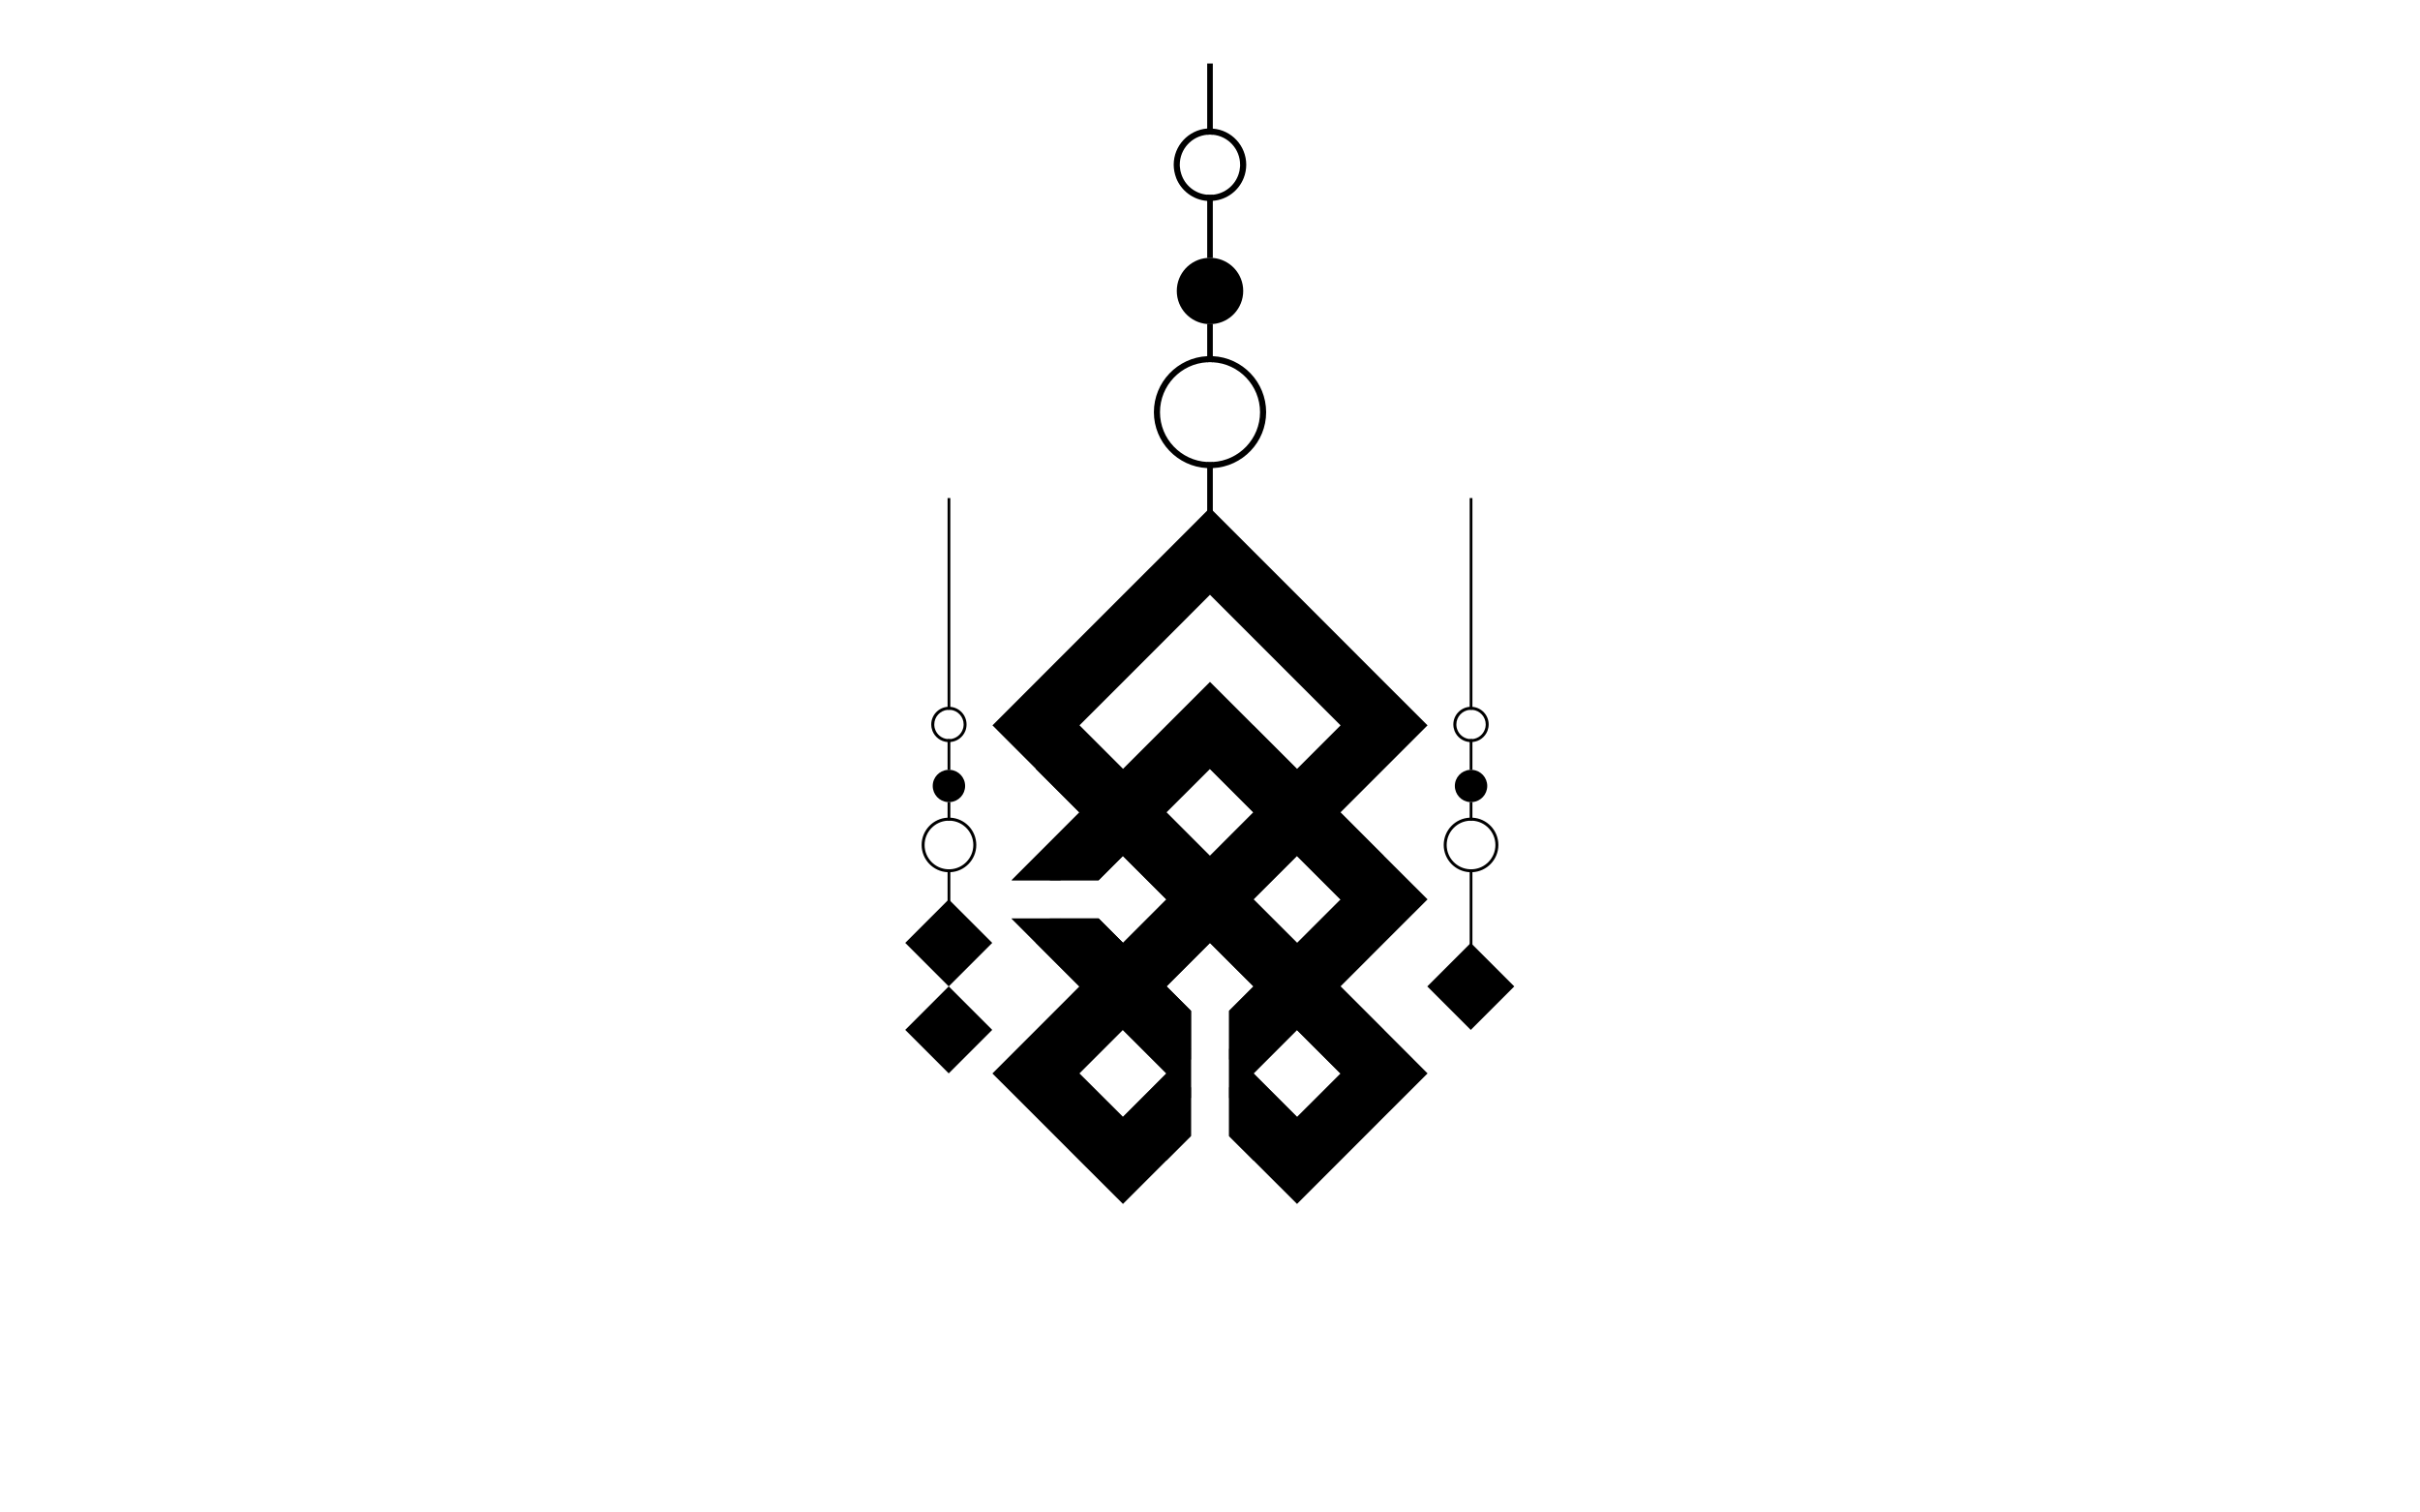 <svg width="800" height="500" xmlns="http://www.w3.org/2000/svg" xml:space="preserve" version="1.1">

 <g>
  <title>Layer 1</title>
  <path display="none" d="m258.58,120.96l0,-53.35l-2.36,0l0,53.35l-9.58,9.57l9.58,9.58l0,58.78l2.36,0l0,-58.79l9.57,-9.58l-9.57,-9.56zm-1.18,16.57l-1.18,-1.18l-5.82,-5.82l5.82,-5.82l1.18,-1.18l1.18,1.18l5.82,5.82l-5.82,5.82l-1.18,1.18z" class="st0" id="XMLID_935_" fill="#000000"/>
  <path display="none" d="m256.2,428l0,26.9l2.36,0l0,-26.9l9.58,-9.57l-9.58,-9.58l0,-58.78l-2.36,0l0,58.78l-9.57,9.58l9.57,9.57zm1.18,-16.57l1.18,1.18l5.82,5.82l-5.82,5.82l-1.18,1.18l-1.18,-1.18l-5.82,-5.82l5.82,-5.82l1.18,-1.18z" class="st0" id="XMLID_932_" fill="#000000"/>
  <g id="XMLID_1050_">
   <g id="XMLID_1146_">
    <polygon points="428.77,369.23 428.77,369.24 428.76,369.23   " id="XMLID_1048_"/>
    <path d="m471.91,297.31l-14.39,-14.36l-14.37,-14.4l28.76,-28.76l-14.39,-14.37l-28.76,-28.78l-27.84,-27.83l-0.93,-0.93l-0.92,0.92l-13.45,13.46l-14.39,14.37l-43.14,43.16l14.37,14.39l0.01,0l14.37,14.37l-22.43,22.45l28.74,0l4.67,-4.66l3.4,-3.39l7.19,7.18l7.19,7.18l0,0.01l-14.37,14.39l-0.01,0l0,-0.01l-5.11,-5.09l-2.97,-2.97l-28.77,0l8.08,8.08l0.01,0l14.37,14.37l-14.37,14.39l-14.39,14.39l14.39,14.37l14.37,14.39l14.4,14.37l22.46,-22.46l0,-41.36l-8.08,-8.09l14.37,-14.37l14.39,14.37l0.01,0l0,0.01l-0.01,0l-8.06,8.06l0,41.42l8.06,8.04l14.4,14.38l14.39,-14.39l14.37,-14.39l14.39,-14.37l-14.37,-14.39l-14.39,-14.39l14.37,-14.39l14.38,-14.37zm-43.14,43.17l14.39,14.37l-14.39,14.37l0,0.01l-0.01,0l-14.36,-14.37l14.37,-14.38zm-71.92,14.37l14.39,-14.39l14.37,14.37l0.01,0.01l0,0.01l-14.37,14.36l-14.4,-14.36zm71.92,-129.43l14.39,14.37l-14.39,14.39l-14.39,-14.39l-14.39,-14.37l-14.37,14.37l-14.39,14.39l-14.39,-14.39l14.39,-14.37l14.39,-14.4l14.37,-14.39l14.39,14.39l14.39,14.4zm-14.39,43.13l-14.37,14.39l-0.01,0l-14.37,-14.39l14.39,-14.37l14.36,14.37zm0,28.76l14.39,-14.37l14.39,14.37l0,0.01l-14.39,14.37l-14.39,-14.37l0,-0.01z" id="XMLID_1152_" fill="#000000"/>
    <rect height="0.01" width="0.01" y="326.08" x="414.38" id="XMLID_1041_"/>
    <rect height="20.34" width="20.34" transform="matrix(0.707 -0.707 0.707 0.707 -88.143 439.371)" y="315.91" x="476.13" id="XMLID_1040_"/>
    <rect height="20.34" width="20.34" transform="matrix(0.707 -0.707 0.707 0.707 -148.863 321.542)" y="330.29" x="303.53" id="XMLID_1039_"/>
    <rect height="20.34" width="20.34" transform="matrix(0.707 -0.707 0.707 0.707 -128.526 313.118)" y="301.53" x="303.53" id="XMLID_1038_"/>
    <polygon points="428.77,369.23 428.77,369.24 428.76,369.23   " id="XMLID_1037_"/>
   </g>
   <g id="XMLID_1130_">
    <polygon points="428.77,369.23 428.77,369.24 428.76,369.23   " id="XMLID_1036_"/>
    <polygon points="430.53,383.61 429.46,384.69 428.77,385.39 406.32,362.95 406.32,359.41   " id="XMLID_1035_"/>
    <polygon points="393.7,359.4 393.7,362.92 379.31,377.32 371.23,385.39 363.16,377.31 348.78,362.92     340.7,354.85 371.39,324.18 372.04,323.53 377.55,318.02 391.93,303.63 393.69,305.39 373.8,325.29 344.24,354.85 371.25,381.84     377.54,375.55   " id="XMLID_1034_"/>
    <polygon points="393.7,346.8 393.7,350.32 391.93,348.55 377.54,334.16 377.54,334.15 379.31,332.39     393.69,346.79   " id="XMLID_1033_"/>
    <polygon points="379.31,274.87 377.57,276.66 420.69,319.78 422.46,318.01   " id="XMLID_1032_"/>
    <polygon points="459.29,239.79 451.22,231.72 400,180.5 391.93,188.57 340.7,239.79 363.15,262.25     364.93,260.48 344.23,239.79 364.93,219.11 399.99,184.02 420.69,204.72 435.07,219.1 455.77,239.79 406.31,289.25 408.07,291.01       " id="XMLID_1031_"/>
    <polygon points="422.45,260.49 421.75,261.2 420.69,262.25 400.01,241.57 364.93,276.63 350.54,291.01     347.02,291.01 363.17,274.87 391.93,246.1 399.99,238.03 408.07,246.1   " id="XMLID_1030_"/>
    <polygon points="459.3,297.32 422.46,334.17 406.32,350.31 406.32,346.76 428.77,324.32 455.76,297.31     449.46,291.02 435.07,276.63 436.12,275.58 436.84,274.87 451.22,289.26   " id="XMLID_1029_"/>
    <polygon points="436.84,332.4 435.07,334.17 455.77,354.85 428.63,381.98 429.46,384.69 451.22,362.92     459.29,354.85   " id="XMLID_1028_"/>
    <polygon points="364.93,318.01 363.16,319.78 348.78,305.4 347.01,303.63 350.54,303.63   " id="XMLID_1027_"/>
    <rect height="0.01" width="0.01" y="326.08" x="414.38" id="XMLID_1026_"/>
    <rect height="2.5" width="2.5" transform="matrix(0.707 -0.707 0.707 0.707 -88.143 439.371)" y="324.84" x="485.05" id="XMLID_1025_"/>
    <rect height="2.5" width="2.5" transform="matrix(0.707 -0.707 0.707 0.707 -148.863 321.542)" y="339.22" x="312.46" id="XMLID_1024_"/>
    <rect height="2.5" width="2.5" transform="matrix(0.707 -0.707 0.707 0.707 -128.526 313.118)" y="310.45" x="312.46" id="XMLID_1023_"/>
    <polygon points="428.77,369.23 428.77,369.24 428.76,369.23   " id="XMLID_1022_"/>
   </g>
   <g id="XMLID_1115_">
    <polygon points="399.99,311.71 380.11,331.6 373.8,325.29 372.04,323.53 365.72,317.21 371.23,311.71     371.23,311.7 385.62,297.32 393.69,305.39   " id="XMLID_1021_"/>
    <rect height="20.34" width="30.75" transform="matrix(0.707 -0.707 0.707 0.707 -75.019 377.408)" y="269.09" x="402.69" id="XMLID_1020_"/>
    <polygon points="393.7,334.17 393.7,346.76 393.69,346.79 391.93,348.55 385.62,354.85 385.61,354.84     371.23,340.47 385.62,326.08   " id="XMLID_1019_"/>
    <polygon points="393.7,334.19 393.7,375.54 385.61,383.61 379.31,377.32 377.54,375.55 371.23,369.24     371.25,369.23 385.61,354.84 371.23,340.47 385.61,326.1   " id="XMLID_1018_"/>
    <polygon points="414.39,354.87 428.75,369.24 422.46,375.55 420.69,377.31 414.38,383.61 406.32,375.57     406.32,334.15 414.38,326.1 428.75,340.47 414.38,354.84   " id="XMLID_1017_"/>
    <rect height="20.34" width="20.34" transform="matrix(0.707 -0.707 0.707 0.707 -70.274 396.224)" y="272.77" x="432.98" id="XMLID_1016_"/>
    <rect height="20.34" width="20.34" transform="matrix(0.707 -0.707 0.707 0.707 -58.359 367.459)" y="244" x="404.21" id="XMLID_1015_"/>
    <rect height="20.34" width="20.34" transform="matrix(0.707 -0.707 0.707 0.707 -75.209 326.779)" y="244" x="346.68" id="XMLID_1014_"/>
    <rect height="20.34" width="20.34" transform="matrix(0.707 -0.707 0.707 0.707 -110.954 413.075)" y="330.3" x="432.98" id="XMLID_1013_"/>
    <rect height="29.26" width="20.34" transform="matrix(0.707 -0.707 0.707 0.707 -88.431 358.698)" y="271.46" x="378.6" id="XMLID_1012_"/>
    <polygon points="428.77,311.71 422.46,318.02 420.69,319.78 414.39,326.08 414.38,326.08 399.99,311.71     393.69,305.39 393.57,305.27 399.88,298.97 401.65,297.21 407.96,290.9 414.38,297.32   " id="XMLID_1011_"/>
    <polygon points="371.23,311.71 365.72,317.21 364.93,318.01 356.85,326.08 342.48,311.71 342.48,311.7     348.78,305.4 350.54,303.63 363.16,303.63   " id="XMLID_1010_"/>
    <polygon points="371.23,282.94 371.23,282.95 367.83,286.34 363.18,291.01 334.42,291.01 356.85,268.55     363.17,274.87 364.93,276.63   " id="XMLID_1009_"/>
    <polygon points="371.23,311.7 371.23,311.71 365.72,317.21 364.93,318.01 356.85,326.08 342.48,311.71     342.48,311.7 334.42,303.63 363.18,303.63   " id="XMLID_1008_"/>
   </g>
   <g id="XMLID_1051_">
    <g id="XMLID_1094_">
     <path d="m400.93,21l0,23.54c-0.32,-0.03 -0.62,-0.05 -0.94,-0.05c-0.3,0 -0.62,0.03 -0.92,0.05l0,-23.54l1.86,0z" id="XMLID_1007_" fill="#000000"/>
     <path d="m400.93,64.37l0,2.02c-0.32,0.05 -0.62,0.05 -0.94,0.05c-0.3,0 -0.62,0 -0.92,-0.03l0,-2.05c0.3,0.03 0.62,0.05 0.92,0.05c0.32,0.02 0.62,-0.01 0.94,-0.04z" id="XMLID_1006_" fill="#000000"/>
     <path d="m400.93,66.05l0,19.22c-0.32,-0.05 -0.62,-0.05 -0.94,-0.05c-0.3,0 -0.62,0 -0.92,0.05l0,-19.22c0.3,0.03 0.62,0.05 0.92,0.05c0.32,0.01 0.62,-0.02 0.94,-0.05z" id="XMLID_1005_" fill="#000000"/>
     <path d="m400.93,107.12l0,12.64c-0.32,-0.05 -0.62,-0.05 -0.94,-0.05c-0.3,0 -0.62,0 -0.92,0.05l0,-12.64c0.3,0.05 0.62,0.05 0.92,0.05c0.32,0.01 0.62,0.01 0.94,-0.05z" id="XMLID_1004_" fill="#000000"/>
     <path d="m400.93,176.58l0,-23.85c-0.32,0.05 -0.62,0.05 -0.94,0.05c-0.3,0 -0.62,0 -0.92,-0.05l0,23.85l1.86,0z" id="XMLID_1003_" fill="#000000"/>
     <g id="XMLID_1101_">
      <path d="m390.5,57.5c-0.59,0.37 -1.14,0.84 -1.68,1.35c1.64,4.17 5.58,7.22 10.25,7.57l0,-2.05c-4.04,-0.35 -7.39,-3.12 -8.57,-6.87zm0,0c-0.59,0.37 -1.14,0.84 -1.68,1.35c1.64,4.17 5.58,7.22 10.25,7.57l0,-2.05c-4.04,-0.35 -7.39,-3.12 -8.57,-6.87zm10.43,-14.98c-0.31,-0.06 -0.62,-0.06 -0.94,-0.06c-0.29,0 -0.62,0 -0.91,0.02c-6.19,0.5 -11.08,5.67 -11.08,11.98c0,0.75 0.08,1.5 0.21,2.2c0.14,0.76 0.35,1.48 0.62,2.19c1.64,4.17 5.58,7.22 10.25,7.57c0.29,0.02 0.62,0.02 0.91,0.02c0.33,0 0.63,0 0.94,-0.05c4.66,-0.35 8.57,-3.37 10.21,-7.54c0.28,-0.71 0.49,-1.43 0.63,-2.19c0.13,-0.7 0.21,-1.46 0.21,-2.2c0,-6.28 -4.87,-11.48 -11.05,-11.94zm8.97,12.83c-0.06,0.76 -0.19,1.46 -0.43,2.16c-1.19,3.72 -4.52,6.49 -8.55,6.87c-0.31,0.03 -0.62,0.06 -0.94,0.06c-0.29,0 -0.62,-0.02 -0.91,-0.06c-4.05,-0.35 -7.39,-3.12 -8.57,-6.87c-0.24,-0.7 -0.38,-1.4 -0.43,-2.16c-0.06,-0.29 -0.06,-0.59 -0.06,-0.89c0,-5.21 3.99,-9.47 9.06,-9.92c0.29,-0.02 0.62,-0.06 0.91,-0.06c0.33,0 0.63,0.03 0.94,0.06c5.07,0.45 9.03,4.74 9.03,9.92c0.01,0.29 0.01,0.59 -0.05,0.89zm-19.4,2.15c-0.59,0.37 -1.14,0.84 -1.68,1.35c1.64,4.17 5.58,7.22 10.25,7.57l0,-2.05c-4.04,-0.35 -7.39,-3.12 -8.57,-6.87zm0,0c-0.59,0.37 -1.14,0.84 -1.68,1.35c1.64,4.17 5.58,7.22 10.25,7.57l0,-2.05c-4.04,-0.35 -7.39,-3.12 -8.57,-6.87z" id="XMLID_1102_" fill="#000000"/>
     </g>
     <path d="m410.98,96.18c0,5.74 -4.42,10.48 -10.05,10.94c-0.32,0.05 -0.62,0.05 -0.94,0.05c-0.3,0 -0.62,0 -0.92,-0.05c-5.63,-0.46 -10.05,-5.17 -10.05,-10.94c0,-5.77 4.42,-10.46 10.05,-10.92c0.3,-0.05 0.62,-0.05 0.92,-0.05c0.32,0 0.62,0 0.94,0.05c5.63,0.47 10.05,5.18 10.05,10.92z" id="XMLID_993_" fill="#000000"/>
     <g id="XMLID_1095_">
      <path d="m400.93,117.74c-0.29,-0.05 -0.62,-0.05 -0.94,-0.05c-0.29,0 -0.62,0 -0.91,0.05c-9.78,0.47 -17.63,8.6 -17.63,18.52c0,9.89 7.85,18.02 17.63,18.49c0.29,0.05 0.62,0.05 0.91,0.05c0.33,0 0.65,0 0.94,-0.05c9.82,-0.47 17.63,-8.6 17.63,-18.49c-0.01,-9.92 -7.82,-18.06 -17.63,-18.52zm0,34.98c-0.31,0.06 -0.62,0.06 -0.94,0.06c-0.29,0 -0.62,0 -0.91,-0.06c-8.68,-0.45 -15.61,-7.65 -15.61,-16.46s6.92,-16.04 15.61,-16.5c0.29,-0.06 0.62,-0.06 0.91,-0.06c0.33,0 0.63,0 0.94,0.06c8.68,0.45 15.61,7.71 15.61,16.5c0,8.78 -6.93,16.01 -15.61,16.46z" id="XMLID_1096_" fill="#000000"/>
     </g>
    </g>
    <g id="XMLID_1073_">
     <path d="m486.75,164.65l0,70.01c-0.16,-0.01 -0.3,-0.03 -0.46,-0.03c-0.14,0 -0.3,0.01 -0.45,0.03l0,-70.01l0.91,0z" id="XMLID_988_" fill="#000000"/>
     <path d="m486.75,244.32l0,0.98c-0.16,0.03 -0.3,0.03 -0.46,0.03c-0.14,0 -0.3,0 -0.45,-0.01l0,-1c0.14,0.01 0.3,0.03 0.45,0.03c0.16,0 0.3,-0.01 0.46,-0.03z" id="XMLID_982_" fill="#000000"/>
     <path d="m486.75,245.14l0,9.36c-0.16,-0.03 -0.3,-0.03 -0.46,-0.03c-0.14,0 -0.3,0 -0.45,0.03l0,-9.36c0.14,0.01 0.3,0.03 0.45,0.03c0.16,0 0.3,-0.02 0.46,-0.03z" id="XMLID_980_" fill="#000000"/>
     <path d="m486.75,265.15l0,6.16c-0.16,-0.03 -0.3,-0.03 -0.46,-0.03c-0.14,0 -0.3,0 -0.45,0.03l0,-6.16c0.14,0.03 0.3,0.03 0.45,0.03c0.16,-0.01 0.3,-0.01 0.46,-0.03z" id="XMLID_978_" fill="#000000"/>
     <path d="m486.75,315.24l0,-27.89c-0.16,0.03 -0.3,0.03 -0.46,0.03c-0.14,0 -0.3,0 -0.45,-0.03l0,27.89l0.91,0z" id="XMLID_975_" fill="#000000"/>
     <g id="XMLID_1080_">
      <path d="m481.67,240.97c-0.29,0.19 -0.55,0.41 -0.82,0.66c0.8,2.03 2.72,3.52 4.99,3.68l0,-0.99c-1.97,-0.17 -3.59,-1.52 -4.17,-3.35zm0,0c-0.29,0.19 -0.55,0.41 -0.82,0.66c0.8,2.03 2.72,3.52 4.99,3.68l0,-0.99c-1.97,-0.17 -3.59,-1.52 -4.17,-3.35zm5.08,-7.3c-0.16,-0.02 -0.3,-0.02 -0.47,-0.02c-0.14,0 -0.29,0 -0.44,0.01c-3.01,0.24 -5.4,2.76 -5.4,5.83c0,0.37 0.05,0.73 0.1,1.08c0.07,0.36 0.17,0.71 0.3,1.06c0.8,2.03 2.72,3.52 4.99,3.68c0.15,0.01 0.3,0.01 0.44,0.01c0.16,0 0.3,0 0.47,-0.02c2.27,-0.17 4.17,-1.64 4.98,-3.67c0.13,-0.35 0.23,-0.7 0.3,-1.06c0.06,-0.35 0.1,-0.71 0.1,-1.08c0.02,-3.05 -2.36,-5.58 -5.37,-5.82zm4.37,6.25c-0.02,0.37 -0.09,0.71 -0.21,1.05c-0.58,1.82 -2.2,3.17 -4.16,3.36c-0.16,0.01 -0.3,0.02 -0.47,0.02c-0.14,0 -0.29,-0.01 -0.44,-0.02c-1.97,-0.17 -3.59,-1.53 -4.17,-3.36c-0.12,-0.34 -0.19,-0.68 -0.21,-1.05c-0.02,-0.14 -0.02,-0.28 -0.02,-0.43c0,-2.53 1.94,-4.6 4.41,-4.83c0.15,-0.01 0.3,-0.02 0.44,-0.02c0.16,0 0.3,0.01 0.47,0.02c2.47,0.22 4.39,2.31 4.39,4.83c0,0.15 0,0.29 -0.03,0.43zm-9.45,1.05c-0.29,0.19 -0.55,0.41 -0.82,0.66c0.8,2.03 2.72,3.52 4.99,3.68l0,-0.99c-1.97,-0.17 -3.59,-1.52 -4.17,-3.35zm0,0c-0.29,0.19 -0.55,0.41 -0.82,0.66c0.8,2.03 2.72,3.52 4.99,3.68l0,-0.99c-1.97,-0.17 -3.59,-1.52 -4.17,-3.35z" id="XMLID_1081_" fill="#000000"/>
     </g>
     <path d="m491.65,259.82c0,2.8 -2.15,5.11 -4.9,5.33c-0.16,0.03 -0.3,0.03 -0.46,0.03c-0.14,0 -0.3,0 -0.45,-0.03c-2.74,-0.22 -4.9,-2.52 -4.9,-5.33c0,-2.81 2.15,-5.09 4.9,-5.32c0.14,-0.03 0.3,-0.03 0.45,-0.03c0.16,0 0.3,0 0.46,0.03c2.74,0.22 4.9,2.52 4.9,5.32z" id="XMLID_951_" fill="#000000"/>
     <g id="XMLID_1074_">
      <path d="m486.75,270.31c-0.15,-0.02 -0.3,-0.02 -0.47,-0.02c-0.14,0 -0.29,0 -0.44,0.02c-4.77,0.22 -8.58,4.19 -8.58,9.02c0,4.81 3.81,8.78 8.58,9c0.15,0.03 0.3,0.03 0.44,0.03c0.16,0 0.31,0 0.47,-0.03c4.78,-0.22 8.58,-4.19 8.58,-9c0,-4.83 -3.8,-8.79 -8.58,-9.02zm0,17.05c-0.16,0.02 -0.3,0.02 -0.47,0.02c-0.14,0 -0.29,0 -0.44,-0.02c-4.22,-0.22 -7.6,-3.73 -7.6,-8.02s3.38,-7.81 7.6,-8.03c0.15,-0.04 0.3,-0.04 0.44,-0.04c0.16,0 0.3,0 0.47,0.04c4.22,0.22 7.6,3.75 7.6,8.03c0,4.28 -3.38,7.8 -7.6,8.02z" id="XMLID_1075_" fill="#000000"/>
     </g>
    </g>
    <g id="XMLID_1052_">
     <path d="m314.16,164.65l0,70.01c-0.16,-0.01 -0.3,-0.03 -0.46,-0.03c-0.14,0 -0.3,0.01 -0.45,0.03l0,-70.01l0.91,0z" id="XMLID_936_" fill="#000000"/>
     <path d="m314.16,244.32l0,0.98c-0.16,0.03 -0.3,0.03 -0.46,0.03c-0.14,0 -0.3,0 -0.45,-0.01l0,-1c0.14,0.01 0.3,0.03 0.45,0.03c0.15,0 0.3,-0.01 0.46,-0.03z" id="XMLID_934_" fill="#000000"/>
     <path d="m314.16,245.14l0,9.36c-0.16,-0.03 -0.3,-0.03 -0.46,-0.03c-0.14,0 -0.3,0 -0.45,0.03l0,-9.36c0.14,0.01 0.3,0.03 0.45,0.03c0.15,0 0.3,-0.02 0.46,-0.03z" id="XMLID_930_" fill="#000000"/>
     <path d="m314.16,265.15l0,6.16c-0.16,-0.03 -0.3,-0.03 -0.46,-0.03c-0.14,0 -0.3,0 -0.45,0.03l0,-6.16c0.14,0.03 0.3,0.03 0.45,0.03c0.15,-0.01 0.3,-0.01 0.46,-0.03z" id="XMLID_929_" fill="#000000"/>
     <path d="m314.16,298.97l0,-11.62c-0.16,0.03 -0.3,0.03 -0.46,0.03c-0.14,0 -0.3,0 -0.45,-0.03l0,11.62l0.91,0z" id="XMLID_925_" fill="#000000"/>
     <g id="XMLID_1059_">
      <path d="m309.08,240.97c-0.29,0.19 -0.55,0.41 -0.82,0.66c0.8,2.03 2.72,3.52 4.99,3.68l0,-0.99c-1.97,-0.17 -3.59,-1.52 -4.17,-3.35zm0,0c-0.29,0.19 -0.55,0.41 -0.82,0.66c0.8,2.03 2.72,3.52 4.99,3.68l0,-0.99c-1.97,-0.17 -3.59,-1.52 -4.17,-3.35zm5.08,-7.3c-0.16,-0.02 -0.3,-0.02 -0.47,-0.02c-0.14,0 -0.29,0 -0.44,0.01c-3.01,0.24 -5.4,2.76 -5.4,5.83c0,0.37 0.05,0.73 0.1,1.08c0.07,0.36 0.17,0.71 0.3,1.06c0.8,2.03 2.72,3.52 4.99,3.68c0.15,0.01 0.3,0.01 0.44,0.01c0.16,0 0.3,0 0.47,-0.02c2.27,-0.17 4.17,-1.64 4.98,-3.67c0.13,-0.35 0.23,-0.7 0.29,-1.06c0.07,-0.35 0.1,-0.71 0.1,-1.08c0.01,-3.05 -2.35,-5.58 -5.36,-5.82zm4.37,6.25c-0.02,0.37 -0.09,0.71 -0.21,1.05c-0.58,1.82 -2.2,3.17 -4.16,3.36c-0.16,0.01 -0.3,0.02 -0.47,0.02c-0.14,0 -0.29,-0.01 -0.44,-0.02c-1.97,-0.17 -3.59,-1.53 -4.17,-3.36c-0.12,-0.34 -0.19,-0.68 -0.21,-1.05c-0.02,-0.14 -0.02,-0.28 -0.02,-0.43c0,-2.53 1.94,-4.6 4.41,-4.83c0.15,-0.01 0.3,-0.02 0.44,-0.02c0.16,0 0.3,0.01 0.47,0.02c2.47,0.22 4.39,2.31 4.39,4.83c-0.01,0.15 -0.01,0.29 -0.03,0.43zm-9.45,1.05c-0.29,0.19 -0.55,0.41 -0.82,0.66c0.8,2.03 2.72,3.52 4.99,3.68l0,-0.99c-1.97,-0.17 -3.59,-1.52 -4.17,-3.35zm0,0c-0.29,0.19 -0.55,0.41 -0.82,0.66c0.8,2.03 2.72,3.52 4.99,3.68l0,-0.99c-1.97,-0.17 -3.59,-1.52 -4.17,-3.35z" id="XMLID_1060_" fill="#000000"/>
     </g>
     <path d="m319.05,259.82c0,2.8 -2.15,5.11 -4.9,5.33c-0.16,0.03 -0.3,0.03 -0.46,0.03c-0.14,0 -0.3,0 -0.45,-0.03c-2.74,-0.22 -4.9,-2.52 -4.9,-5.33c0,-2.81 2.15,-5.09 4.9,-5.32c0.14,-0.03 0.3,-0.03 0.45,-0.03c0.16,0 0.3,0 0.46,0.03c2.75,0.22 4.9,2.52 4.9,5.32z" id="XMLID_911_" fill="#000000"/>
     <g id="XMLID_1053_">
      <path d="m314.16,270.31c-0.15,-0.02 -0.3,-0.02 -0.47,-0.02c-0.14,0 -0.29,0 -0.44,0.02c-4.77,0.22 -8.58,4.19 -8.58,9.02c0,4.81 3.81,8.78 8.58,9c0.15,0.03 0.3,0.03 0.44,0.03c0.16,0 0.31,0 0.47,-0.03c4.78,-0.22 8.58,-4.19 8.58,-9c0,-4.83 -3.8,-8.79 -8.58,-9.02zm0,17.05c-0.16,0.02 -0.3,0.02 -0.47,0.02c-0.14,0 -0.29,0 -0.44,-0.02c-4.22,-0.22 -7.6,-3.73 -7.6,-8.02s3.38,-7.81 7.6,-8.03c0.15,-0.04 0.3,-0.04 0.44,-0.04c0.16,0 0.3,0 0.47,0.04c4.22,0.22 7.6,3.75 7.6,8.03c0,4.28 -3.38,7.8 -7.6,8.02z" id="XMLID_1054_" fill="#000000"/>
     </g>
    </g>
   </g>
  </g>
 </g>
</svg>
